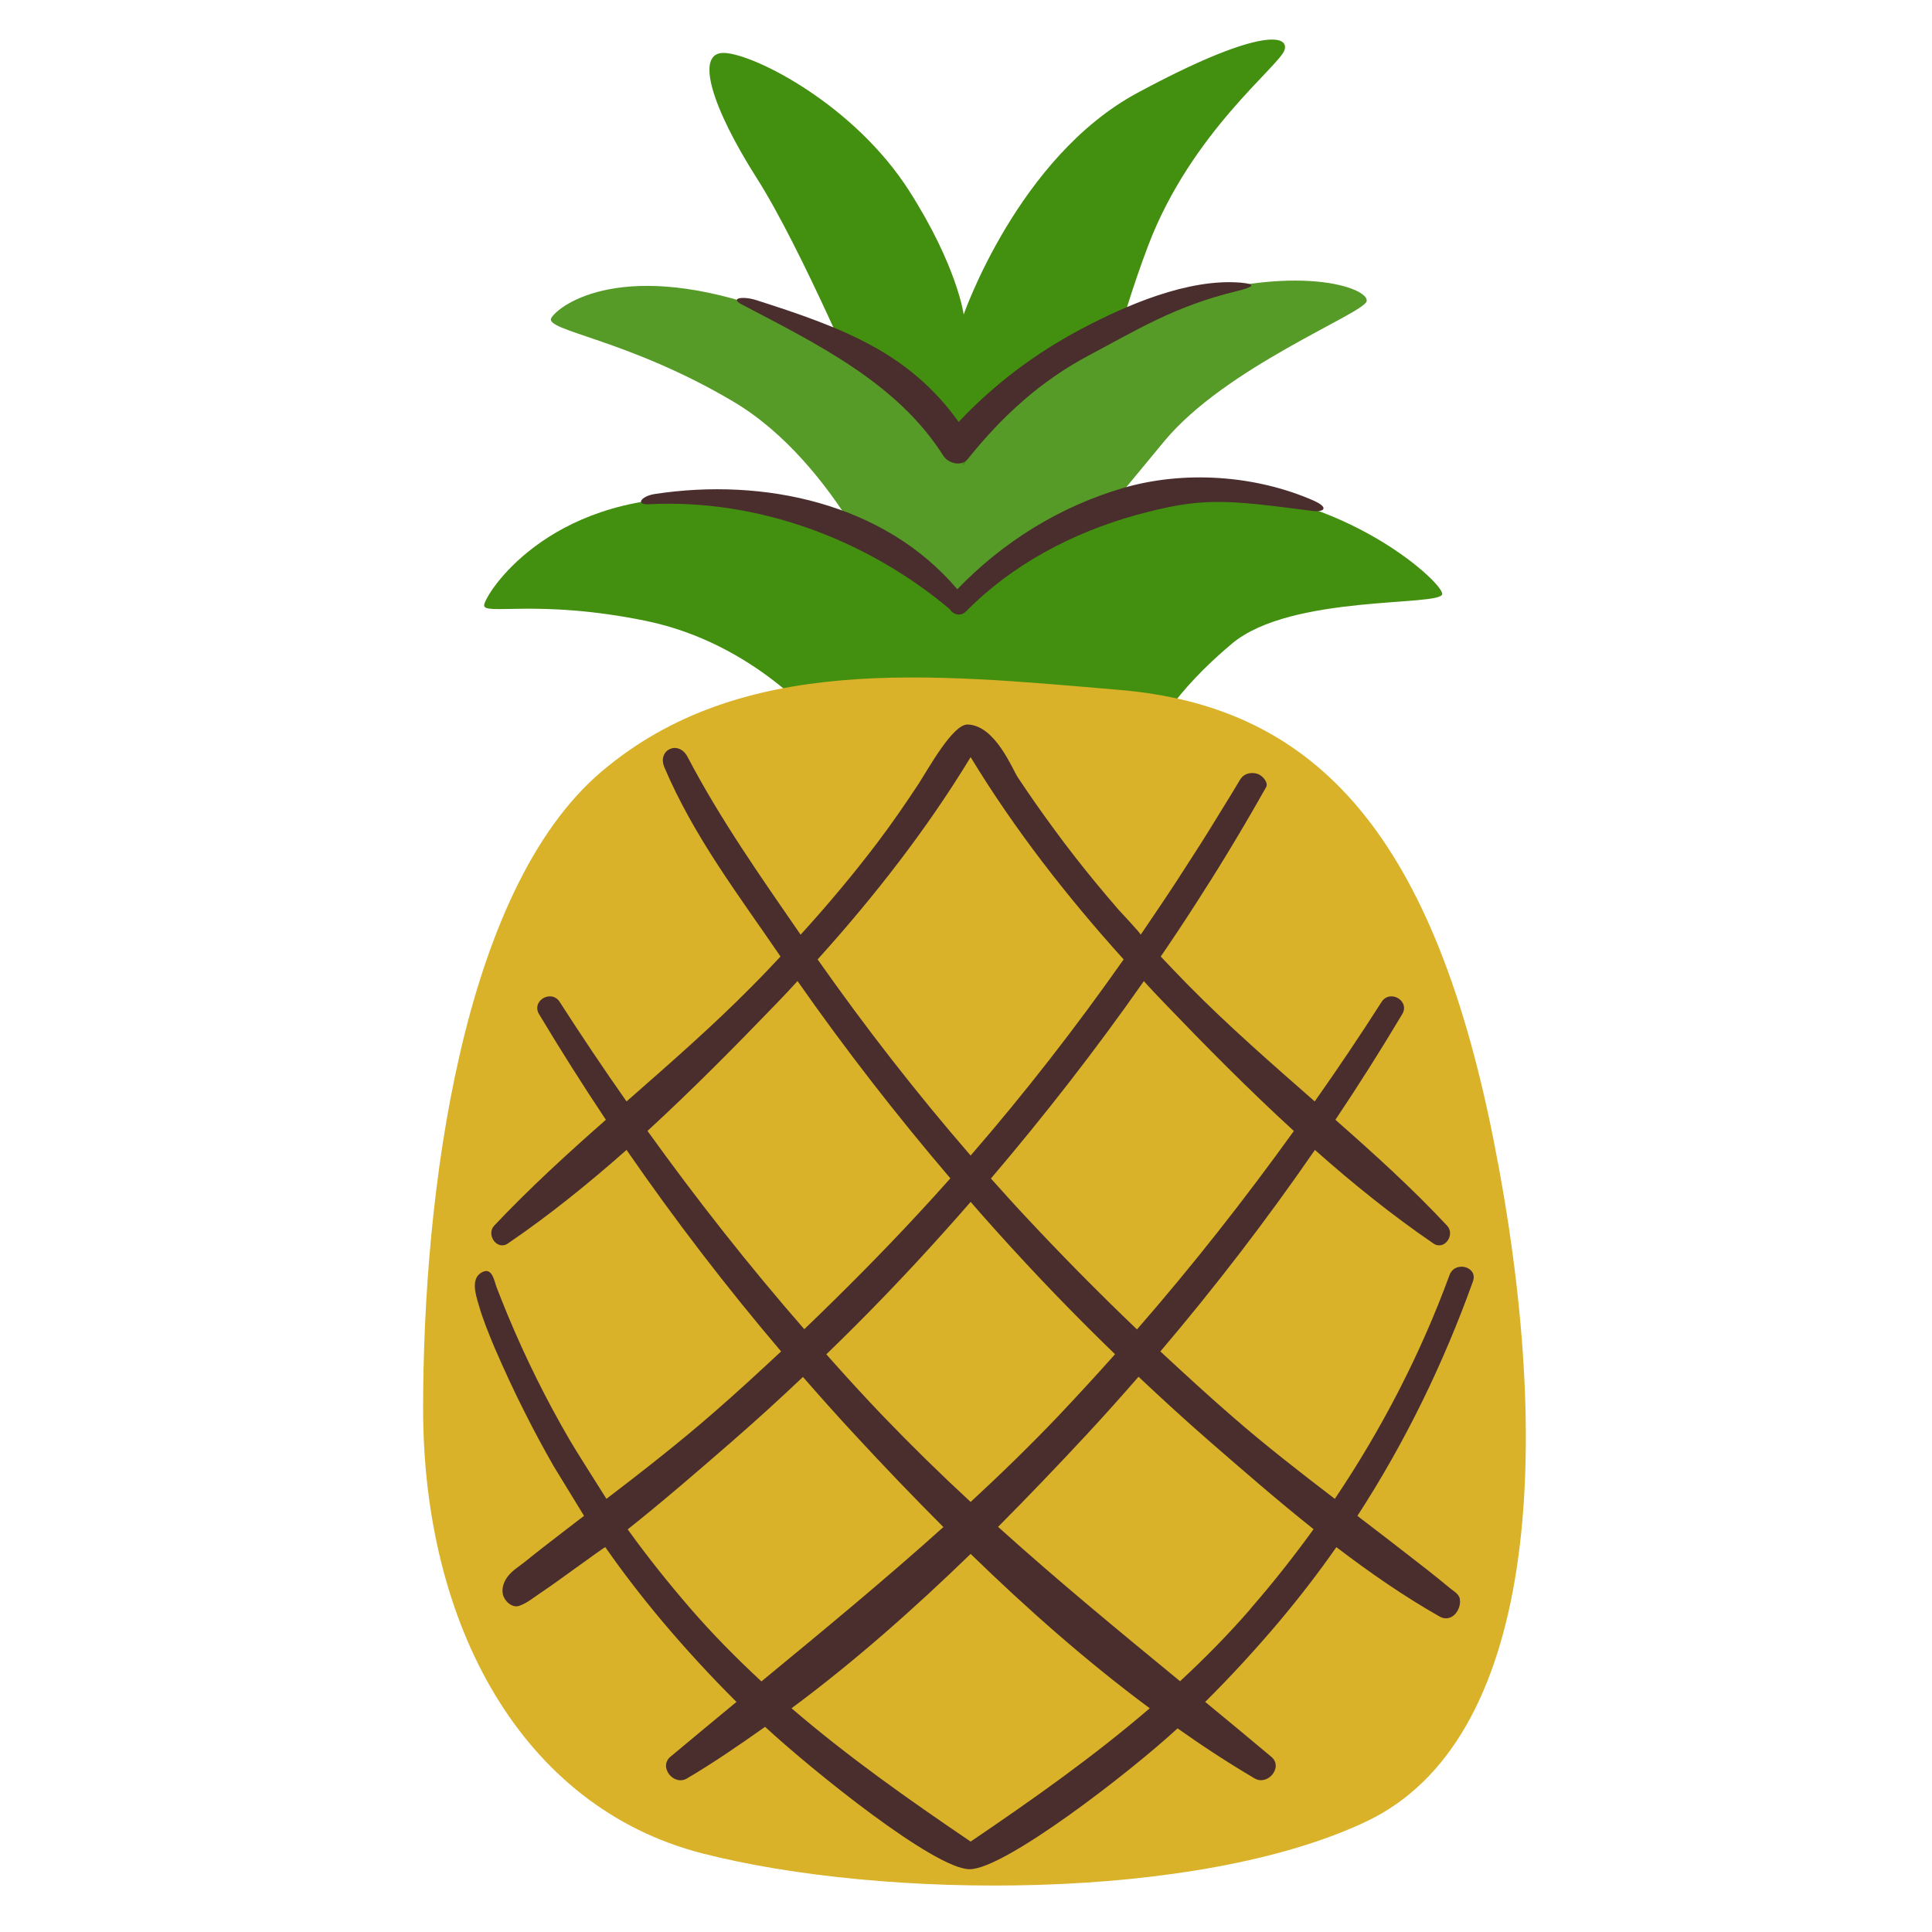 <?xml version="1.0" encoding="UTF-8"?>
<svg id="Capa_2" data-name="Capa 2" xmlns="http://www.w3.org/2000/svg" viewBox="0 0 100 100">
  <defs>
    <style>
      .cls-1 {
        fill: #d9b229;
      }

      .cls-2 {
        fill: none;
      }

      .cls-3 {
        fill: #4a2d2d;
      }

      .cls-4 {
        fill: #569a28;
      }

      .cls-5 {
        fill: #438f10;
      }
    </style>
  </defs>
  <g id="COLOR">
    <g>
      <g>
        <path class="cls-5" d="M44.82,20.77s-3.32-7.89-5.65-11.55-3.24-6.56-1.66-6.48,6.71,2.69,9.55,7.14c2.49,3.9,2.82,6.4,2.82,6.4,0,0,2.82-8.14,8.97-11.46,6.15-3.32,7.89-3.07,7.64-2.24s-4.82,4.24-7.06,10.13c-1.68,4.43-2.57,8.72-2.57,8.72,0,0-2.99,4.9-5.65,4.57-2.66-.33-6.4-5.23-6.4-5.23Z"/>
        <path class="cls-4" d="M46.32,31.48s-2.91-7.48-8.39-10.71c-5.48-3.24-9.8-3.65-9.39-4.32s3.74-3.16,11.46-.33,9.88,7.97,9.88,7.97c0,0,3.32-5.98,10.3-8.31,6.98-2.33,10.8-.83,10.55-.17s-7.31,3.41-10.47,7.23l-3.16,3.82-1.16,4.57s-5.9,2.91-7.64,2.57-1.99-2.33-1.99-2.33Z"/>
        <path class="cls-5" d="M42.42,37.46s-3.32-4.15-8.97-5.32c-5.65-1.16-8.47-.25-8.39-.83s3.24-5.65,11.13-5.56c7.89.08,13.54,5.9,13.54,5.9,0,0,4.24-5.73,11.71-6.23,7.48-.5,13.21,4.65,13.21,5.32s-7.81,0-10.88,2.57-3.99,4.57-3.99,4.57l-17.36-.42Z"/>
        <path class="cls-1" d="M31.12,39.95c-7.23,6.15-9.22,21.84-9.22,32.97s5.07,20.6,14.45,23.01c9.39,2.41,25.67,2.49,34.39-1.66,8.72-4.15,9.8-19.02,6.56-35.3-3.24-16.28-9.55-22.43-19.35-23.26-9.8-.83-19.6-1.91-26.83,4.24Z"/>
        <path class="cls-3" d="M75.03,65.99c-1.5,4.09-3.51,7.98-5.94,11.59-1.79-1.37-3.57-2.75-5.27-4.23-1.28-1.11-2.52-2.25-3.76-3.4,2.84-3.34,5.51-6.82,8-10.43,1.97,1.75,4.01,3.39,6.13,4.84.57.39,1.15-.45.71-.92-1.81-1.94-3.78-3.72-5.78-5.48,1.2-1.79,2.35-3.61,3.46-5.47.41-.69-.64-1.3-1.07-.63-1.11,1.74-2.27,3.46-3.46,5.15-2.22-1.95-4.45-3.89-6.52-5.99-.49-.5-.98-1.01-1.45-1.51.3-.44.6-.88.89-1.32s.59-.89.87-1.33.57-.89.86-1.35.56-.9.84-1.36.55-.91.82-1.37.54-.92.8-1.38c.08-.15.17-.3.25-.44.04-.08.09-.15.13-.23.11-.23-.17-.55-.39-.65-.19-.09-.69-.16-.96.27-.04.07-.08.13-.12.2-.1.17-.2.33-.3.5s-.86,1.39-1.14,1.85-.57.91-.86,1.36-.58.9-.87,1.35-.59.89-.89,1.34-.6.89-.9,1.33c-.02.03-.05.07-.07.1.03-.04-1.05-1.19-1.15-1.3-.39-.45-.77-.9-1.15-1.36-.75-.91-1.48-1.84-2.18-2.8-.65-.88-1.27-1.77-1.87-2.67-.3-.45-1.17-2.7-2.6-2.75-.77-.03-2.05,2.31-2.55,3.08-.68,1.03-1.38,2.05-2.13,3.04-1.25,1.65-2.58,3.23-3.97,4.76-2.06-2.99-4.16-5.97-5.85-9.2-.47-.9-1.59-.37-1.2.54,1.54,3.62,3.85,6.62,6.01,9.79-.48.51-.96,1.02-1.45,1.51-2.07,2.1-4.3,4.04-6.52,5.99-1.19-1.69-2.34-3.41-3.46-5.15-.43-.67-1.48-.06-1.07.63,1.11,1.85,2.26,3.67,3.46,5.47-2,1.76-3.96,3.55-5.78,5.48-.43.46.14,1.31.71.92,2.13-1.45,4.17-3.1,6.14-4.84,2.49,3.61,5.16,7.09,8,10.43-1.16,1.08-2.33,2.16-3.53,3.2-1.78,1.55-3.64,3-5.51,4.43,0,0-1.73-2.73-1.87-2.99-1.24-2.12-2.33-4.32-3.27-6.59-.19-.46-.37-.92-.55-1.38-.12-.32-.22-1.03-.73-.78-.63.31-.35,1.16-.2,1.67.21.75.51,1.48.81,2.2.5,1.16,1.03,2.31,1.6,3.43.46.92.95,1.82,1.46,2.72.13.22,1.59,2.6,1.59,2.6-.74.57-1.48,1.13-2.22,1.71-.3.23-.59.47-.88.7s-.58.4-.81.68c-.22.26-.37.63-.29.98.08.34.47.71.84.59.42-.14.84-.5,1.21-.74.7-.46,3.18-2.3,3.25-2.3.92,1.32,1.91,2.6,2.95,3.84,1.2,1.42,2.48,2.82,3.84,4.17-1.14.94-2.28,1.89-3.42,2.84-.63.53.18,1.53.86,1.12,1.36-.8,2.74-1.75,4.04-2.67,2.47,2.28,8.78,7.37,10.59,7.37s8.29-5.01,10.76-7.29c1.3.92,2.63,1.79,3.99,2.59.68.4,1.5-.59.86-1.12-1.14-.96-2.28-1.9-3.42-2.84,1.36-1.35,2.64-2.75,3.84-4.17,1.04-1.24,2.03-2.52,2.95-3.84,1.72,1.31,3.49,2.54,5.34,3.59.54.31,1.03-.19,1.06-.73,0-.1,0-.21-.05-.3-.09-.18-.3-.3-.46-.43-.2-.16-.4-.33-.6-.49-.4-.32-.81-.65-1.22-.96-.82-.64-1.64-1.27-2.46-1.9-.04-.03-.52-.39-.52-.4,2.46-3.79,4.45-7.87,5.98-12.14.27-.76-.93-1.08-1.21-.33ZM59.2,50.78c.34.37.68.74,1.03,1.1,2.15,2.24,4.39,4.51,6.74,6.66-2.55,3.54-5.25,6.98-8.12,10.27-2.02-1.93-3.98-3.92-5.88-5.96-.57-.61-1.12-1.23-1.68-1.85,2.79-3.28,5.44-6.68,7.91-10.21ZM57.71,70.1c-.96,1.08-1.94,2.14-2.93,3.19-1.47,1.54-2.99,3.02-4.54,4.45-1.55-1.43-3.06-2.91-4.54-4.45-1-1.04-1.97-2.11-2.93-3.19,2.11-2.04,4.14-4.15,6.1-6.34.46-.51.92-1.03,1.37-1.55.45.52.91,1.04,1.37,1.55,1.96,2.18,3.99,4.29,6.1,6.33ZM50.24,39.19c2.28,3.75,4.98,7.21,7.92,10.47-2.47,3.51-5.1,6.9-7.92,10.15-2.82-3.25-5.45-6.64-7.92-10.15,2.94-3.26,5.64-6.72,7.92-10.47ZM33.51,58.54c2.34-2.15,4.58-4.42,6.74-6.66.35-.36.69-.73,1.03-1.1,2.47,3.53,5.12,6.94,7.91,10.21-.55.62-1.11,1.24-1.68,1.85-1.9,2.05-3.87,4.03-5.88,5.96-2.87-3.29-5.57-6.72-8.12-10.27ZM39.4,87.02c-1.27-1.18-2.5-2.42-3.66-3.76-1.14-1.32-2.23-2.68-3.25-4.1,1.86-1.48,3.66-3.04,5.42-4.57,1.24-1.08,2.46-2.19,3.65-3.32.89,1.02,1.79,2.03,2.71,3.02,1.47,1.59,2.99,3.18,4.56,4.75-3.06,2.75-6.24,5.37-9.42,7.99ZM50.24,95.32c-3.23-2.19-6.36-4.4-9.27-6.9,3.26-2.42,6.34-5.15,9.27-7.99,2.93,2.85,6.01,5.57,9.27,7.99-2.91,2.5-6.04,4.71-9.27,6.9ZM64.74,83.26c-1.16,1.34-2.39,2.58-3.66,3.76-3.19-2.62-6.36-5.23-9.42-7.99,1.56-1.57,3.08-3.16,4.56-4.75.92-.99,1.82-2,2.71-3.02,1.2,1.13,2.41,2.24,3.65,3.32,1.76,1.53,3.55,3.09,5.41,4.57-1.02,1.41-2.1,2.78-3.25,4.1Z"/>
        <g>
          <path class="cls-3" d="M68.06,25.94c-3.06-1.36-6.78-1.6-9.93-.68-3.28.96-6.22,2.79-8.58,5.24-3.78-4.46-10.02-5.79-15.66-4.93-.71.11-1.02.57-.31.53,5.61-.29,11.24,1.79,15.57,5.42,0,0,0,0,0,0,.17.28.56.42.86.12,2.36-2.41,5.53-4.08,8.79-4.98,3.4-.93,4.55-.81,9.09-.22.72.09.85-.19.16-.5Z"/>
          <path class="cls-3" d="M38.38,15.75c3.82,2.01,8.05,4.05,10.44,7.83.25.4.94.6,1.28.17,1.75-2.19,3.75-4.02,6.23-5.34,2.55-1.35,4.47-2.56,7.68-3.34.86-.21,1.06-.36.22-.44-2.74-.23-5.98,1.18-8.34,2.44-2.32,1.23-4.47,2.85-6.27,4.77-2.57-3.59-5.98-4.87-10.49-6.31-.67-.21-1.37-.11-.75.22Z"/>
        </g>
      </g>
      <rect class="cls-2" width="100" height="100"/>
    </g>
  </g>
</svg>